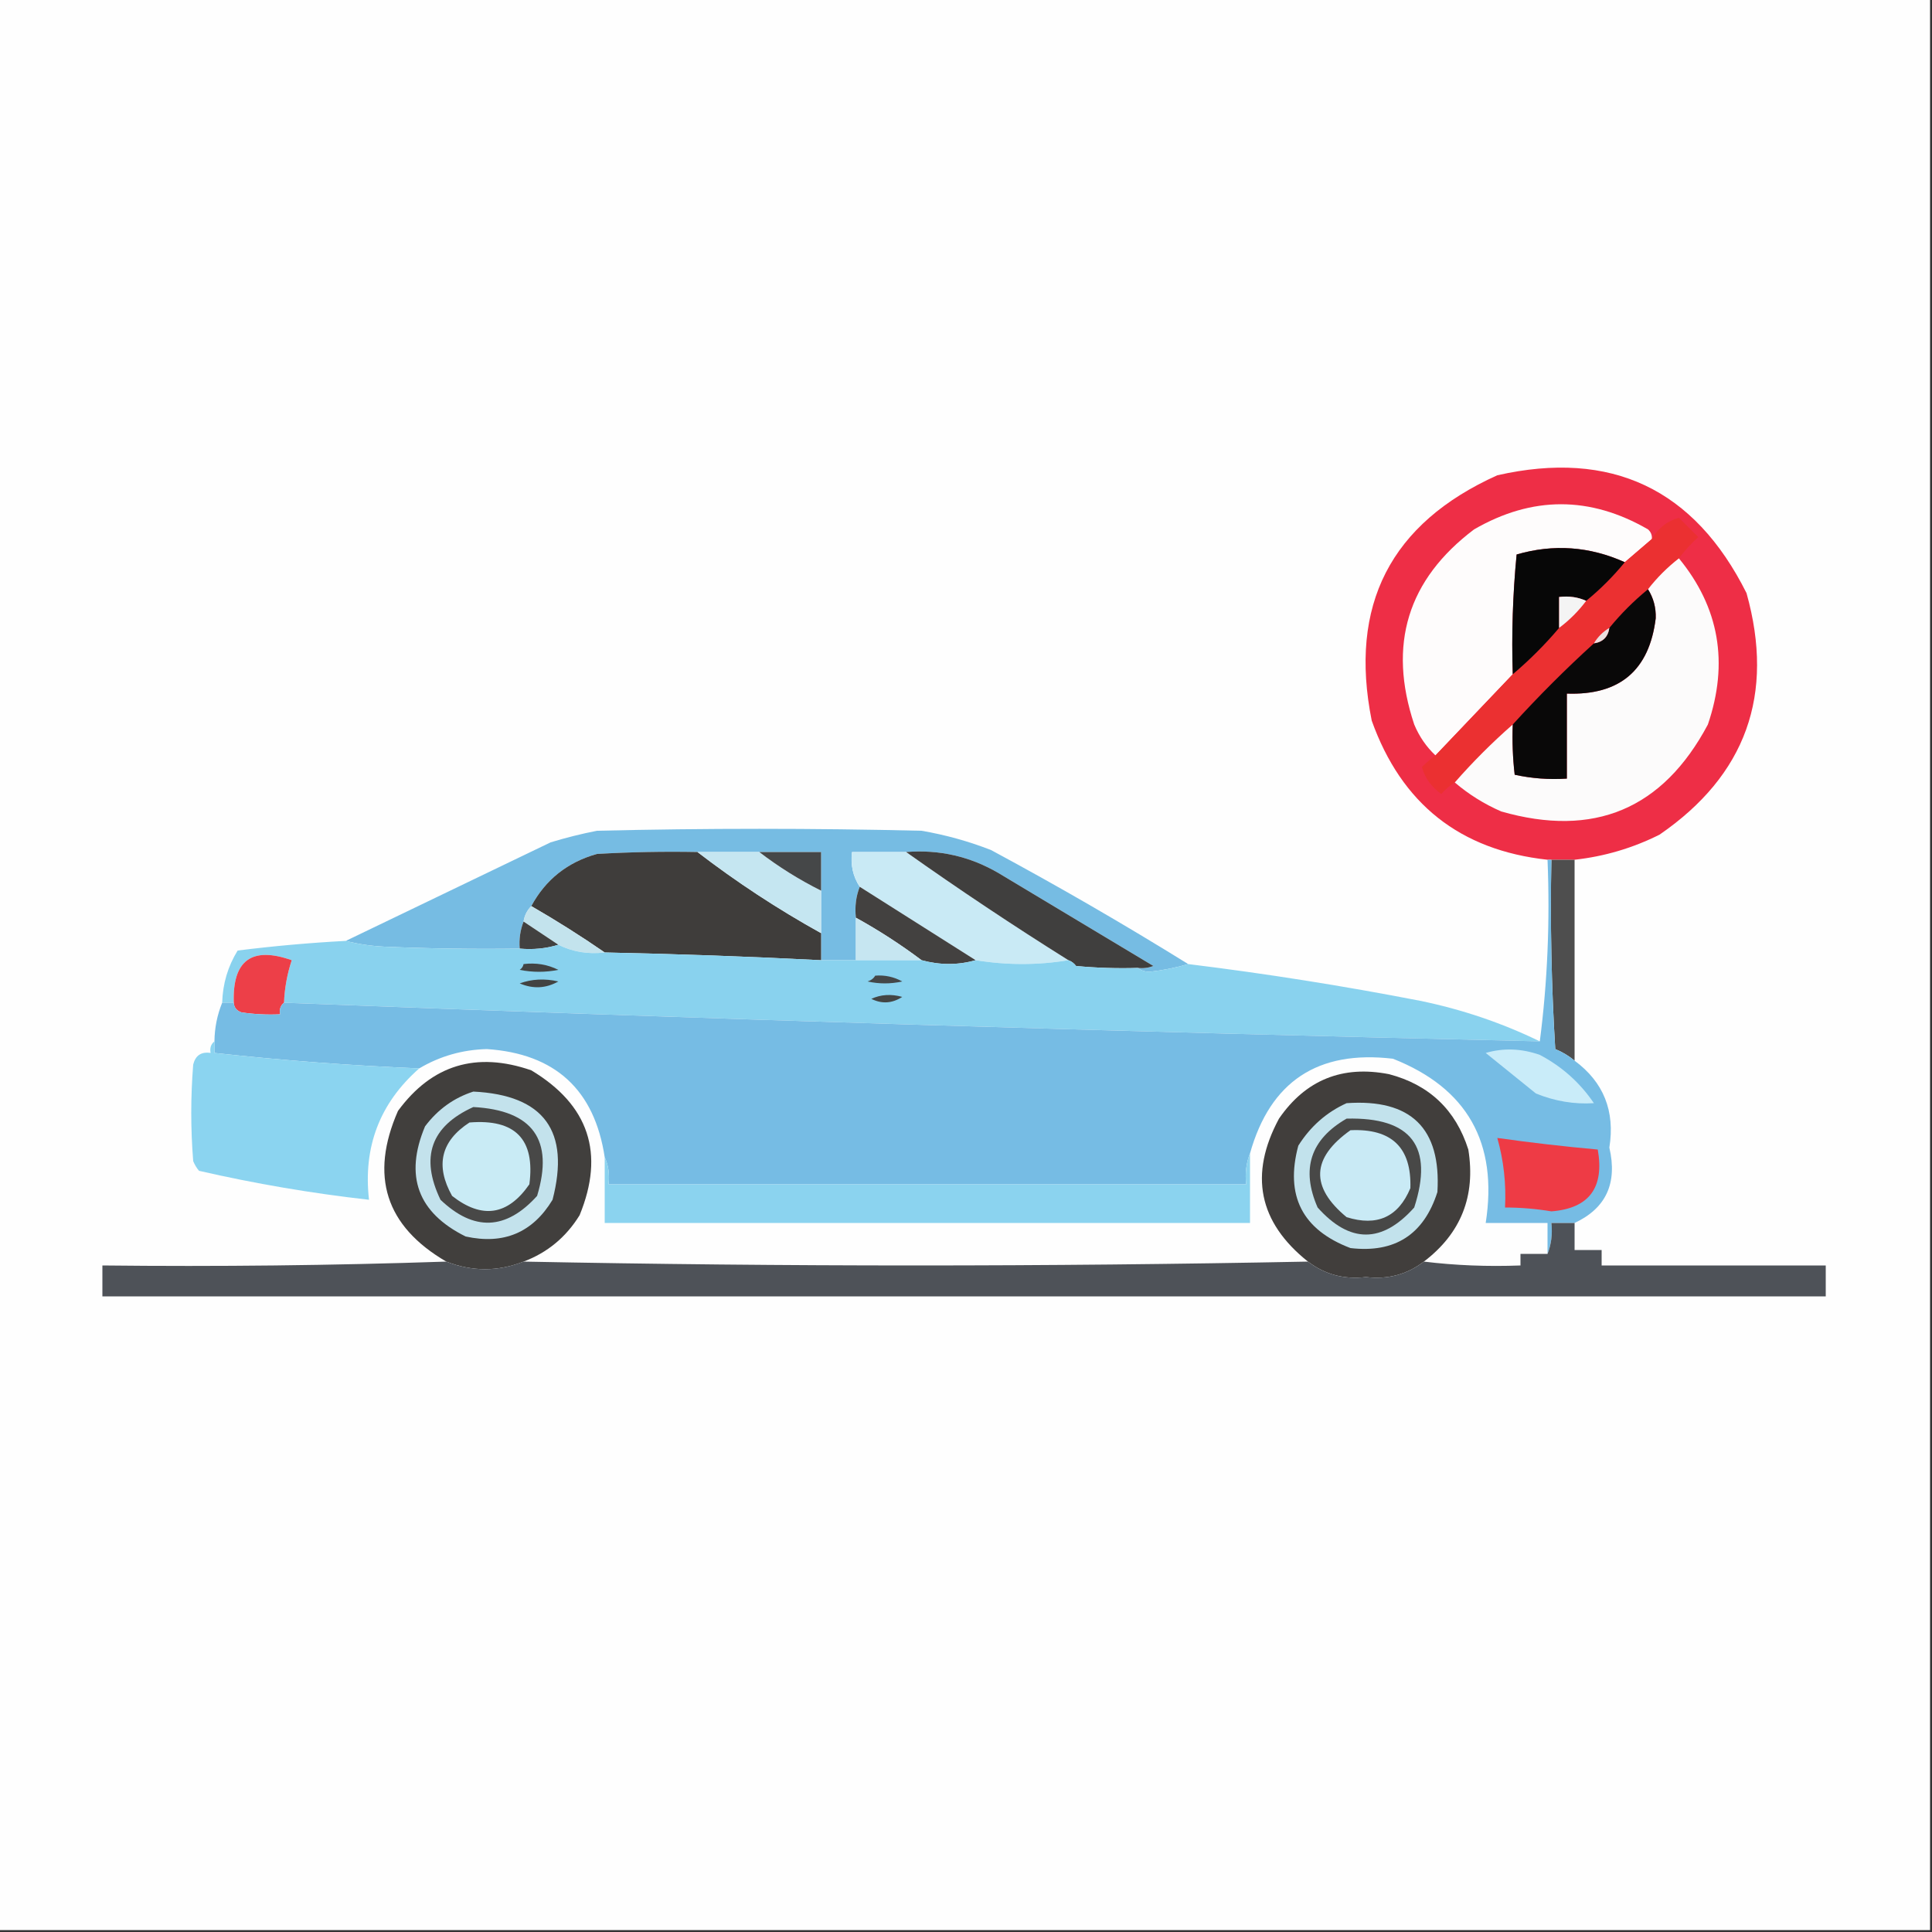 <?xml version="1.0" encoding="UTF-8"?>
<!DOCTYPE svg PUBLIC "-//W3C//DTD SVG 1.1//EN" "http://www.w3.org/Graphics/SVG/1.1/DTD/svg11.dtd">
<svg xmlns="http://www.w3.org/2000/svg" version="1.1" width="500px" height="500px" style="shape-rendering:geometricPrecision; text-rendering:geometricPrecision; image-rendering:optimizeQuality; fill-rule:evenodd; clip-rule:evenodd" xmlns:xlink="http://www.w3.org/1999/xlink">
<rect width="100%" height="100%" fill="#333333" stroke="none"/>
<g><path style="opacity:1" fill="#fefefe" d="M -0.5,-0.5 C 166.167,-0.5 332.833,-0.5 499.5,-0.5C 499.5,166.167 499.5,332.833 499.5,499.5C 332.833,499.5 166.167,499.5 -0.5,499.5C -0.5,332.833 -0.5,166.167 -0.5,-0.5 Z"/></g>
<g><path style="opacity:1" fill="#ee2e46" d="M 407.5,222.5 C 405.5,222.5 403.5,222.5 401.5,222.5C 401.167,222.5 400.833,222.5 400.5,222.5C 377.867,220.043 362.701,208.043 355,186.5C 349.022,156.621 359.855,135.455 387.5,123C 416.99,116.329 438.49,126.495 452,153.5C 459.352,179.783 451.852,200.616 429.5,216C 422.544,219.486 415.211,221.652 407.5,222.5 Z"/></g>
<g><path style="opacity:1" fill="#fefcfc" d="M 427.5,139.5 C 425.167,141.5 422.833,143.5 420.5,145.5C 411.374,141.397 402.041,140.73 392.5,143.5C 391.501,153.812 391.168,164.145 391.5,174.5C 384.833,181.5 378.167,188.5 371.5,195.5C 369.14,193.287 367.306,190.621 366,187.5C 359.118,166.822 364.284,149.989 381.5,137C 396.5,128.333 411.5,128.333 426.5,137C 427.252,137.671 427.586,138.504 427.5,139.5 Z"/></g>
<g><path style="opacity:1" fill="#eb3031" d="M 434.5,144.5 C 431.5,146.833 428.833,149.5 426.5,152.5C 422.833,155.5 419.5,158.833 416.5,162.5C 414.833,163.5 413.5,164.833 412.5,166.5C 405.167,173.167 398.167,180.167 391.5,187.5C 386.167,192.167 381.167,197.167 376.5,202.5C 375.206,203.29 374.039,204.29 373,205.5C 370.387,203.599 368.72,201.265 368,198.5C 369.145,197.364 370.312,196.364 371.5,195.5C 378.167,188.5 384.833,181.5 391.5,174.5C 395.833,170.833 399.833,166.833 403.5,162.5C 406.167,160.5 408.5,158.167 410.5,155.5C 414.167,152.5 417.5,149.167 420.5,145.5C 422.833,143.5 425.167,141.5 427.5,139.5C 429.177,136.637 431.51,134.804 434.5,134C 436.167,135.667 437.833,137.333 439.5,139C 437.627,140.704 435.96,142.537 434.5,144.5 Z"/></g>
<g><path style="opacity:1" fill="#070707" d="M 420.5,145.5 C 417.5,149.167 414.167,152.5 410.5,155.5C 408.393,154.532 406.059,154.198 403.5,154.5C 403.5,157.167 403.5,159.833 403.5,162.5C 399.833,166.833 395.833,170.833 391.5,174.5C 391.168,164.145 391.501,153.812 392.5,143.5C 402.041,140.73 411.374,141.397 420.5,145.5 Z"/></g>
<g><path style="opacity:1" fill="#fcfbfb" d="M 434.5,144.5 C 444.934,157.206 447.434,171.54 442,187.5C 430.352,209.39 412.518,216.89 388.5,210C 384.083,208.067 380.083,205.567 376.5,202.5C 381.167,197.167 386.167,192.167 391.5,187.5C 391.334,191.846 391.501,196.179 392,200.5C 396.401,201.467 400.901,201.8 405.5,201.5C 405.5,194.167 405.5,186.833 405.5,179.5C 419.177,179.984 426.844,173.484 428.5,160C 428.59,157.256 427.923,154.756 426.5,152.5C 428.833,149.5 431.5,146.833 434.5,144.5 Z"/></g>
<g><path style="opacity:1" fill="#090808" d="M 426.5,152.5 C 427.923,154.756 428.59,157.256 428.5,160C 426.844,173.484 419.177,179.984 405.5,179.5C 405.5,186.833 405.5,194.167 405.5,201.5C 400.901,201.8 396.401,201.467 392,200.5C 391.501,196.179 391.334,191.846 391.5,187.5C 398.167,180.167 405.167,173.167 412.5,166.5C 414.833,166.167 416.167,164.833 416.5,162.5C 419.5,158.833 422.833,155.5 426.5,152.5 Z"/></g>
<g><path style="opacity:1" fill="#f4f4f4" d="M 410.5,155.5 C 408.5,158.167 406.167,160.5 403.5,162.5C 403.5,159.833 403.5,157.167 403.5,154.5C 406.059,154.198 408.393,154.532 410.5,155.5 Z"/></g>
<g><path style="opacity:1" fill="#eadfdf" d="M 416.5,162.5 C 416.167,164.833 414.833,166.167 412.5,166.5C 413.5,164.833 414.833,163.5 416.5,162.5 Z"/></g>
<g><path style="opacity:1" fill="#76bce3" d="M 307.5,249.5 C 304.358,250.433 301.024,251.099 297.5,251.5C 296.274,251.48 295.274,251.147 294.5,250.5C 295.873,250.657 297.207,250.49 298.5,250C 285.167,242 271.833,234 258.5,226C 251.083,221.646 243.083,219.813 234.5,220.5C 229.833,220.5 225.167,220.5 220.5,220.5C 220.091,223.855 220.758,226.855 222.5,229.5C 221.527,231.948 221.194,234.615 221.5,237.5C 221.5,241.167 221.5,244.833 221.5,248.5C 218.5,248.5 215.5,248.5 212.5,248.5C 212.5,246.167 212.5,243.833 212.5,241.5C 212.5,237.833 212.5,234.167 212.5,230.5C 212.5,227.167 212.5,223.833 212.5,220.5C 207.167,220.5 201.833,220.5 196.5,220.5C 191.167,220.5 185.833,220.5 180.5,220.5C 171.827,220.334 163.16,220.5 154.5,221C 146.871,223.139 141.204,227.639 137.5,234.5C 136.4,235.605 135.733,236.938 135.5,238.5C 134.631,240.717 134.298,243.05 134.5,245.5C 122.829,245.667 111.162,245.5 99.5,245C 95.975,244.821 92.641,244.321 89.5,243.5C 107.145,235.011 124.811,226.511 142.5,218C 146.45,216.794 150.45,215.794 154.5,215C 182.5,214.333 210.5,214.333 238.5,215C 244.661,216.053 250.661,217.72 256.5,220C 273.855,229.34 290.855,239.173 307.5,249.5 Z"/></g>
<g><path style="opacity:1" fill="#3f3d3b" d="M 180.5,220.5 C 190.621,228.279 201.287,235.279 212.5,241.5C 212.5,243.833 212.5,246.167 212.5,248.5C 193.844,247.548 175.178,246.881 156.5,246.5C 150.344,242.253 144.01,238.253 137.5,234.5C 141.204,227.639 146.871,223.139 154.5,221C 163.16,220.5 171.827,220.334 180.5,220.5 Z"/></g>
<g><path style="opacity:1" fill="#c5e6f1" d="M 180.5,220.5 C 185.833,220.5 191.167,220.5 196.5,220.5C 201.489,224.331 206.822,227.664 212.5,230.5C 212.5,234.167 212.5,237.833 212.5,241.5C 201.287,235.279 190.621,228.279 180.5,220.5 Z"/></g>
<g><path style="opacity:1" fill="#454748" d="M 196.5,220.5 C 201.833,220.5 207.167,220.5 212.5,220.5C 212.5,223.833 212.5,227.167 212.5,230.5C 206.822,227.664 201.489,224.331 196.5,220.5 Z"/></g>
<g><path style="opacity:1" fill="#c9eaf5" d="M 234.5,220.5 C 248.228,230.226 262.228,239.559 276.5,248.5C 268.599,249.813 260.599,249.813 252.5,248.5C 242.5,242.167 232.5,235.833 222.5,229.5C 220.758,226.855 220.091,223.855 220.5,220.5C 225.167,220.5 229.833,220.5 234.5,220.5 Z"/></g>
<g><path style="opacity:1" fill="#403f3e" d="M 234.5,220.5 C 243.083,219.813 251.083,221.646 258.5,226C 271.833,234 285.167,242 298.5,250C 297.207,250.49 295.873,250.657 294.5,250.5C 289.156,250.666 283.823,250.499 278.5,250C 277.956,249.283 277.289,248.783 276.5,248.5C 262.228,239.559 248.228,230.226 234.5,220.5 Z"/></g>
<g><path style="opacity:1" fill="#4e4e4e" d="M 401.5,222.5 C 403.5,222.5 405.5,222.5 407.5,222.5C 407.5,239.833 407.5,257.167 407.5,274.5C 406.027,273.26 404.36,272.26 402.5,271.5C 401.501,255.18 401.167,238.847 401.5,222.5 Z"/></g>
<g><path style="opacity:1" fill="#434140" d="M 222.5,229.5 C 232.5,235.833 242.5,242.167 252.5,248.5C 247.934,249.797 243.267,249.797 238.5,248.5C 233.108,244.447 227.441,240.78 221.5,237.5C 221.194,234.615 221.527,231.948 222.5,229.5 Z"/></g>
<g><path style="opacity:1" fill="#c3e3ed" d="M 137.5,234.5 C 144.01,238.253 150.344,242.253 156.5,246.5C 152.187,247.01 148.187,246.343 144.5,244.5C 141.5,242.5 138.5,240.5 135.5,238.5C 135.733,236.938 136.4,235.605 137.5,234.5 Z"/></g>
<g><path style="opacity:1" fill="#c6e6f1" d="M 221.5,237.5 C 227.441,240.78 233.108,244.447 238.5,248.5C 232.833,248.5 227.167,248.5 221.5,248.5C 221.5,244.833 221.5,241.167 221.5,237.5 Z"/></g>
<g><path style="opacity:1" fill="#424140" d="M 135.5,238.5 C 138.5,240.5 141.5,242.5 144.5,244.5C 141.375,245.479 138.042,245.813 134.5,245.5C 134.298,243.05 134.631,240.717 135.5,238.5 Z"/></g>
<g><path style="opacity:1" fill="#89d2ee" d="M 89.5,243.5 C 92.641,244.321 95.975,244.821 99.5,245C 111.162,245.5 122.829,245.667 134.5,245.5C 138.042,245.813 141.375,245.479 144.5,244.5C 148.187,246.343 152.187,247.01 156.5,246.5C 175.178,246.881 193.844,247.548 212.5,248.5C 215.5,248.5 218.5,248.5 221.5,248.5C 227.167,248.5 232.833,248.5 238.5,248.5C 243.267,249.797 247.934,249.797 252.5,248.5C 260.599,249.813 268.599,249.813 276.5,248.5C 277.289,248.783 277.956,249.283 278.5,250C 283.823,250.499 289.156,250.666 294.5,250.5C 295.274,251.147 296.274,251.48 297.5,251.5C 301.024,251.099 304.358,250.433 307.5,249.5C 327.562,251.962 347.562,255.129 367.5,259C 378.381,261.238 388.715,264.738 398.5,269.5C 289.978,267.044 181.645,263.71 73.5,259.5C 73.652,255.738 74.319,252.072 75.5,248.5C 65.148,244.851 60.148,248.518 60.5,259.5C 59.5,259.5 58.5,259.5 57.5,259.5C 57.644,254.588 58.977,250.088 61.5,246C 70.779,244.834 80.112,244.001 89.5,243.5 Z"/></g>
<g><path style="opacity:1" fill="#ed3f48" d="M 73.5,259.5 C 72.596,260.209 72.263,261.209 72.5,262.5C 69.15,262.665 65.817,262.498 62.5,262C 61.244,261.583 60.577,260.75 60.5,259.5C 60.148,248.518 65.148,244.851 75.5,248.5C 74.319,252.072 73.652,255.738 73.5,259.5 Z"/></g>
<g><path style="opacity:1" fill="#424343" d="M 135.5,249.5 C 138.722,249.108 141.722,249.608 144.5,251C 141.167,251.667 137.833,251.667 134.5,251C 135.056,250.617 135.389,250.117 135.5,249.5 Z"/></g>
<g><path style="opacity:1" fill="#424342" d="M 134.5,254.5 C 137.64,253.359 140.973,253.192 144.5,254C 141.278,255.818 137.945,255.984 134.5,254.5 Z"/></g>
<g><path style="opacity:1" fill="#444748" d="M 226.5,252.5 C 228.989,252.298 231.323,252.798 233.5,254C 230.5,254.667 227.5,254.667 224.5,254C 225.416,253.722 226.082,253.222 226.5,252.5 Z"/></g>
<g><path style="opacity:1" fill="#434544" d="M 225.5,258.5 C 227.966,257.366 230.633,257.199 233.5,258C 230.881,259.696 228.214,259.863 225.5,258.5 Z"/></g>
<g><path style="opacity:1" fill="#76bce4" d="M 400.5,222.5 C 400.833,222.5 401.167,222.5 401.5,222.5C 401.167,238.847 401.501,255.18 402.5,271.5C 404.36,272.26 406.027,273.26 407.5,274.5C 415.015,280.051 418.015,287.551 416.5,297C 418.639,306.209 415.639,312.709 407.5,316.5C 405.5,316.5 403.5,316.5 401.5,316.5C 401.806,319.385 401.473,322.052 400.5,324.5C 400.5,321.833 400.5,319.167 400.5,316.5C 395.167,316.5 389.833,316.5 384.5,316.5C 387.725,295.767 379.725,281.6 360.5,274C 341.063,271.704 328.73,279.87 323.5,298.5C 322.527,300.948 322.194,303.615 322.5,306.5C 267.5,306.5 212.5,306.5 157.5,306.5C 157.802,303.941 157.468,301.607 156.5,299.5C 153.853,282.021 143.687,272.688 126,271.5C 119.687,271.662 113.853,273.329 108.5,276.5C 90.777,275.773 73.11,274.44 55.5,272.5C 55.5,271.5 55.5,270.5 55.5,269.5C 55.54,266.012 56.207,262.679 57.5,259.5C 58.5,259.5 59.5,259.5 60.5,259.5C 60.577,260.75 61.244,261.583 62.5,262C 65.817,262.498 69.15,262.665 72.5,262.5C 72.263,261.209 72.596,260.209 73.5,259.5C 181.645,263.71 289.978,267.044 398.5,269.5C 400.484,254.202 401.151,238.536 400.5,222.5 Z"/></g>
<g><path style="opacity:1" fill="#c9ecf9" d="M 384.5,272.5 C 389.074,271.165 393.74,271.332 398.5,273C 404.231,276.023 408.898,280.19 412.5,285.5C 407.44,285.829 402.44,284.996 397.5,283C 393.136,279.492 388.803,275.992 384.5,272.5 Z"/></g>
<g><path style="opacity:1" fill="#8bd4f0" d="M 55.5,269.5 C 55.5,270.5 55.5,271.5 55.5,272.5C 73.11,274.44 90.777,275.773 108.5,276.5C 98.276,285.497 93.942,296.83 95.5,310.5C 80.676,308.835 66.009,306.335 51.5,303C 50.874,302.25 50.374,301.416 50,300.5C 49.333,292.167 49.333,283.833 50,275.5C 50.589,273.137 52.089,272.137 54.5,272.5C 54.263,271.209 54.596,270.209 55.5,269.5 Z"/></g>
<g><path style="opacity:1" fill="#413f3d" d="M 135.5,326.5 C 128.865,329.12 122.198,329.12 115.5,326.5C 99.786,317.334 95.619,304.334 103,287.5C 111.758,275.577 123.258,272.077 137.5,277C 152.407,285.969 156.574,298.469 150,314.5C 146.488,320.185 141.655,324.185 135.5,326.5 Z"/></g>
<g><path style="opacity:1" fill="#413e3c" d="M 368.5,326.5 C 364.108,329.849 359.108,331.182 353.5,330.5C 347.892,331.182 342.892,329.849 338.5,326.5C 325.718,316.305 323.218,303.972 331,289.5C 337.914,279.465 347.414,275.632 359.5,278C 369.902,280.735 376.736,287.235 380,297.5C 381.939,309.527 378.106,319.193 368.5,326.5 Z"/></g>
<g><path style="opacity:1" fill="#c3e2ec" d="M 122.5,282.5 C 140.786,283.397 147.619,292.73 143,310.5C 137.855,319.006 130.355,322.173 120.5,320C 108.113,313.844 104.613,304.344 110,291.5C 113.299,287.118 117.466,284.118 122.5,282.5 Z"/></g>
<g><path style="opacity:1" fill="#c2e2ec" d="M 348.5,285.5 C 365.168,284.335 373.001,292.002 372,308.5C 368.485,319.508 360.985,324.341 349.5,323C 337.03,318.269 332.53,309.436 336,296.5C 339.148,291.509 343.314,287.843 348.5,285.5 Z"/></g>
<g><path style="opacity:1" fill="#484847" d="M 122.5,286.5 C 137.898,287.339 143.398,295.005 139,309.5C 130.966,318.395 122.632,318.728 114,310.5C 108.696,299.467 111.529,291.467 122.5,286.5 Z"/></g>
<g><path style="opacity:1" fill="#484847" d="M 348.5,289.5 C 365.264,289.08 371.098,296.746 366,312.5C 357.667,321.833 349.333,321.833 341,312.5C 336.643,302.556 339.143,294.889 348.5,289.5 Z"/></g>
<g><path style="opacity:1" fill="#c9ebf5" d="M 121.5,290.5 C 133.372,289.536 138.538,294.87 137,306.5C 131.409,314.566 124.742,315.566 117,309.5C 112.598,301.644 114.098,295.31 121.5,290.5 Z"/></g>
<g><path style="opacity:1" fill="#c9eaf5" d="M 349.5,292.5 C 360.18,292.015 365.347,297.015 365,307.5C 361.88,314.974 356.38,317.474 348.5,315C 339.046,307.179 339.379,299.679 349.5,292.5 Z"/></g>
<g><path style="opacity:1" fill="#ee3b45" d="M 387.5,294.5 C 396.143,295.72 404.809,296.72 413.5,297.5C 415.245,307.394 411.245,312.728 401.5,313.5C 397.524,312.836 393.524,312.503 389.5,312.5C 389.823,306.365 389.156,300.365 387.5,294.5 Z"/></g>
<g><path style="opacity:1" fill="#8bd3ef" d="M 323.5,298.5 C 323.5,304.5 323.5,310.5 323.5,316.5C 267.833,316.5 212.167,316.5 156.5,316.5C 156.5,310.833 156.5,305.167 156.5,299.5C 157.468,301.607 157.802,303.941 157.5,306.5C 212.5,306.5 267.5,306.5 322.5,306.5C 322.194,303.615 322.527,300.948 323.5,298.5 Z"/></g>
<g><path style="opacity:1" fill="#4e5258" d="M 407.5,316.5 C 407.5,318.833 407.5,321.167 407.5,323.5C 409.833,323.5 412.167,323.5 414.5,323.5C 414.5,324.833 414.5,326.167 414.5,327.5C 433.833,327.5 453.167,327.5 472.5,327.5C 472.5,330.167 472.5,332.833 472.5,335.5C 323.833,335.5 175.167,335.5 26.5,335.5C 26.5,332.833 26.5,330.167 26.5,327.5C 56.338,327.831 86.005,327.498 115.5,326.5C 122.198,329.12 128.865,329.12 135.5,326.5C 203.167,327.833 270.833,327.833 338.5,326.5C 342.892,329.849 347.892,331.182 353.5,330.5C 359.108,331.182 364.108,329.849 368.5,326.5C 376.65,327.493 384.983,327.826 393.5,327.5C 393.5,326.5 393.5,325.5 393.5,324.5C 395.833,324.5 398.167,324.5 400.5,324.5C 401.473,322.052 401.806,319.385 401.5,316.5C 403.5,316.5 405.5,316.5 407.5,316.5 Z"/></g>
</svg>
